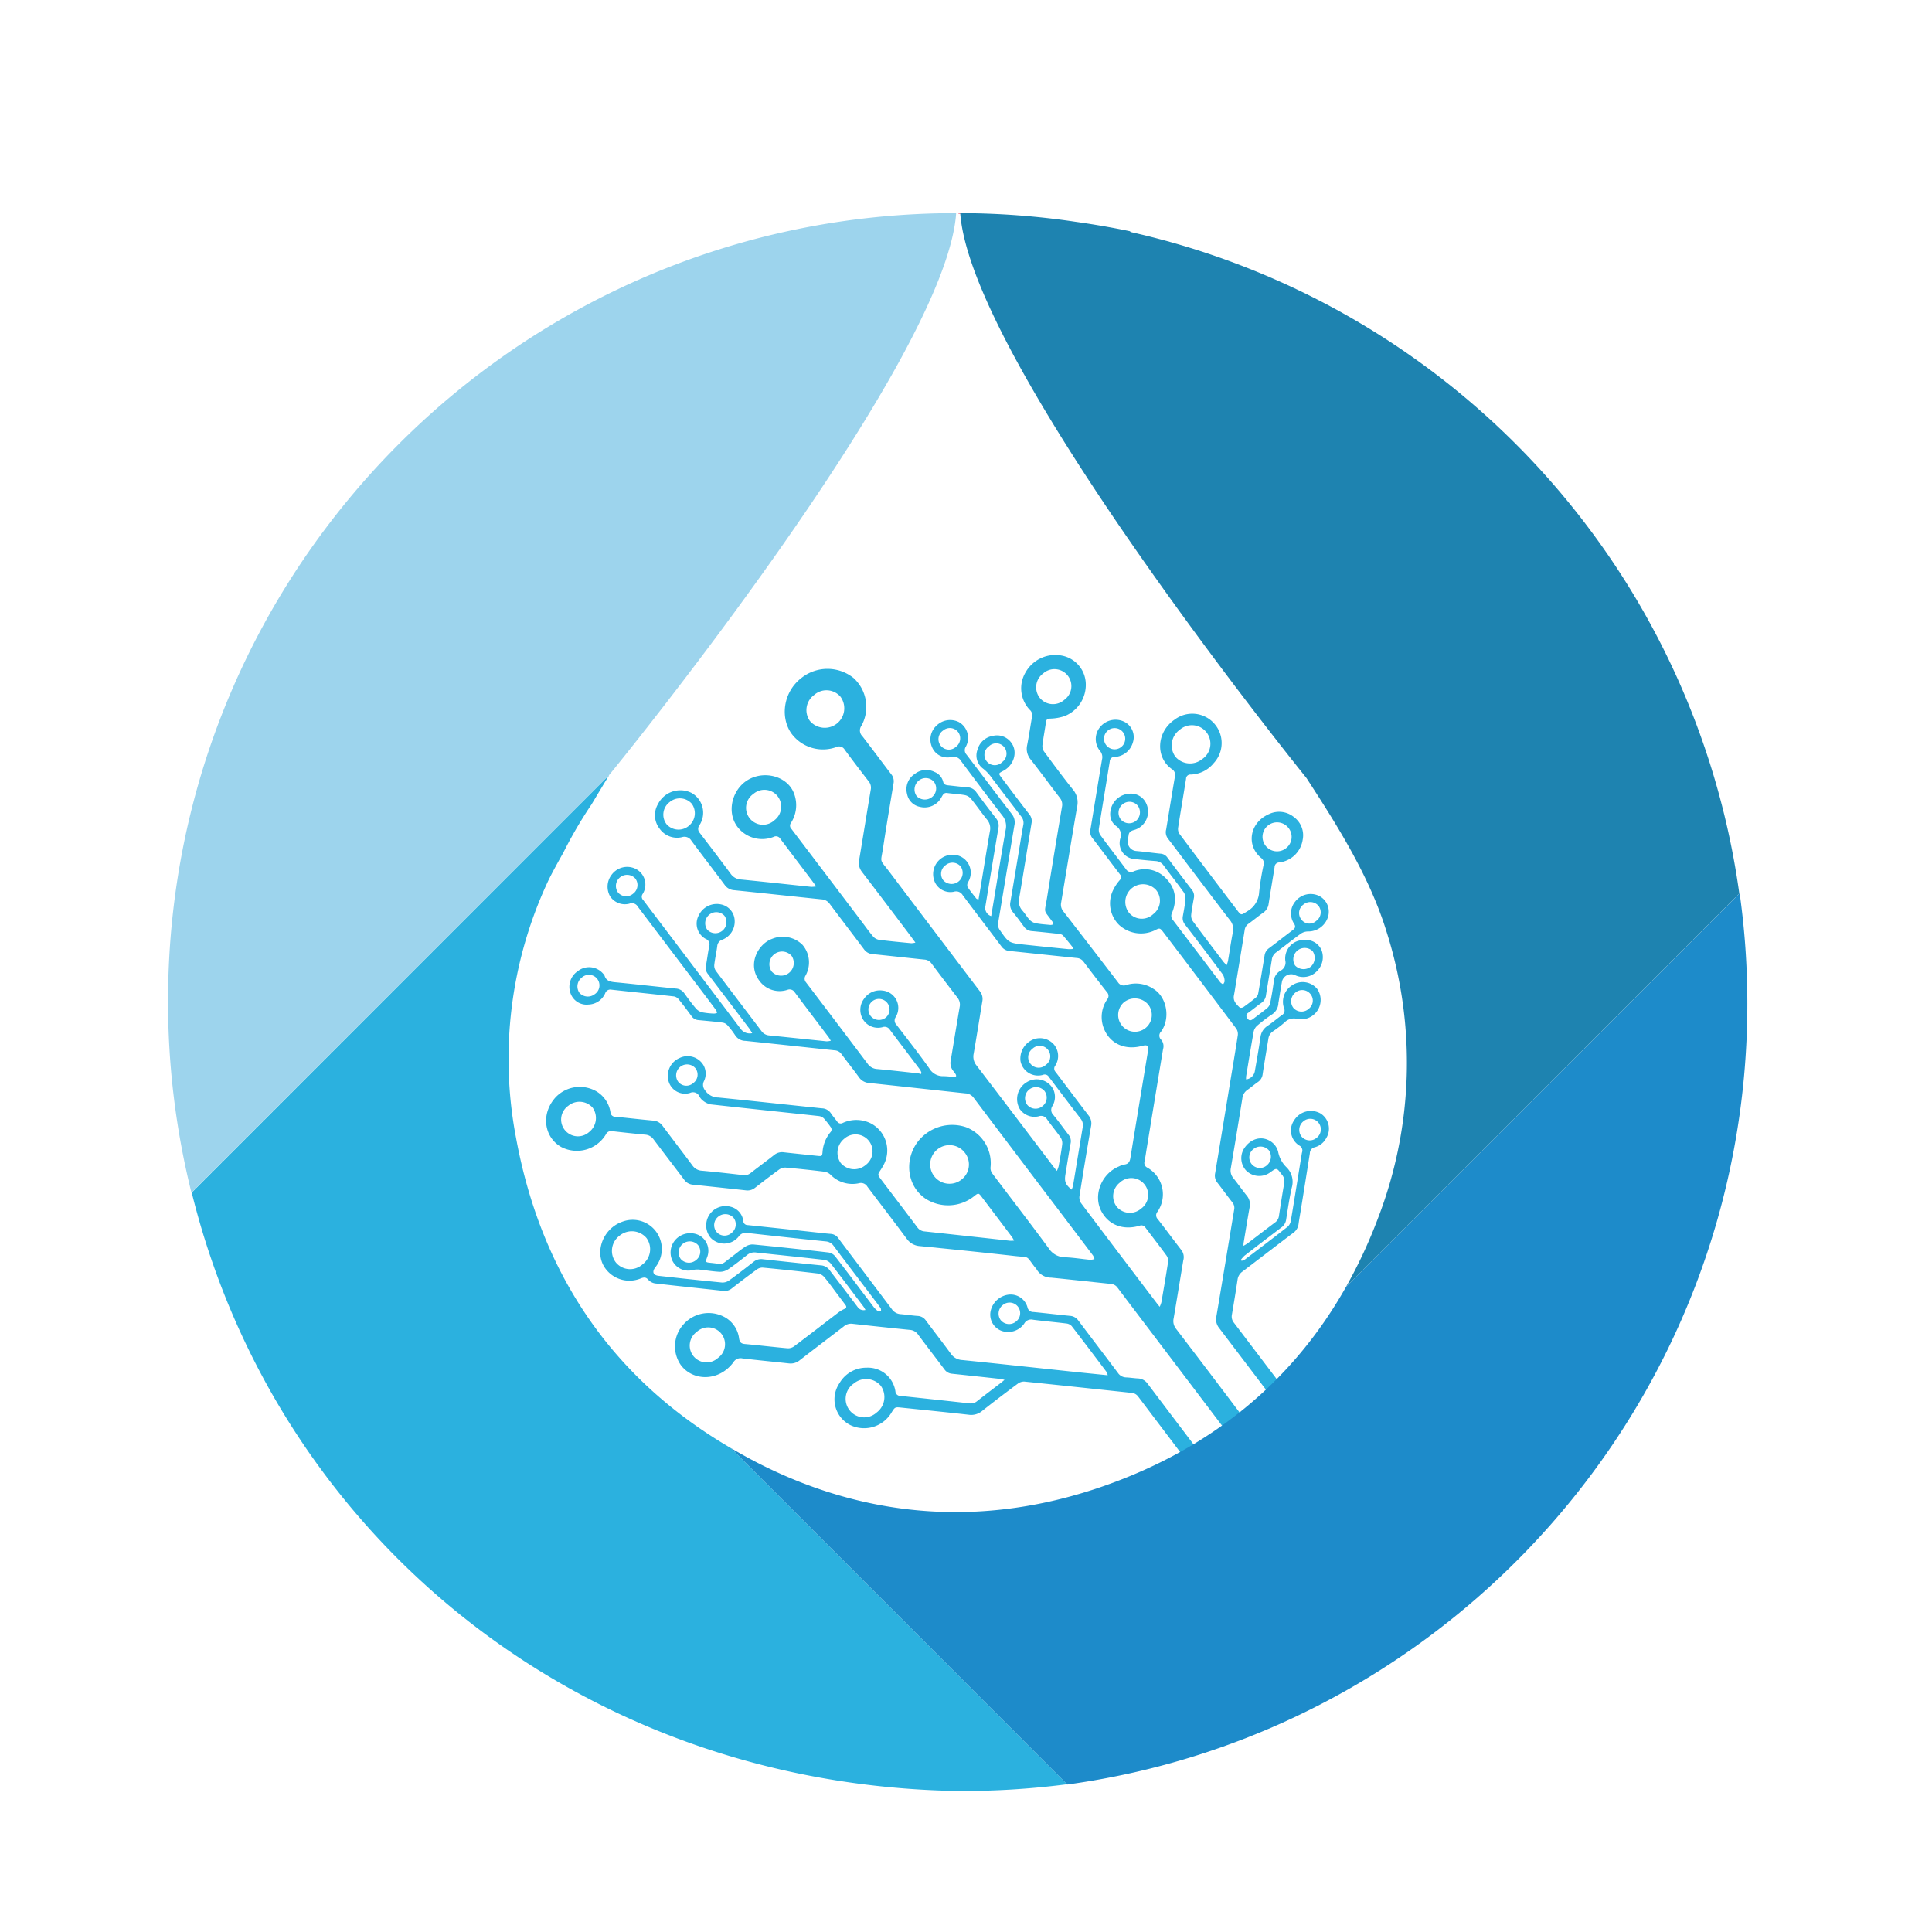<svg xmlns="http://www.w3.org/2000/svg" width="450" height="450" viewBox="25 0 475 450">
  <g>
    <path d="M250.062,219.25c-.68-.928-1.2-1.651-1.732-2.36-3.806-5.028-7.6-10.065-11.439-15.069a3.526,3.526,0,0,1-.65-2.937c.959-5.738,1.88-11.481,2.838-17.219a2.445,2.445,0,0,0-.494-2.051c-2-2.582-3.985-5.174-5.914-7.808a1.589,1.589,0,0,0-2.109-.61,9.634,9.634,0,0,1-11.015-3.4c-2.759-3.953-2-10.235,2.593-13.693a10.279,10.279,0,0,1,12.713.09,9.6,9.6,0,0,1,1.932,11.756,1.962,1.962,0,0,0,.232,2.55c2.412,3.108,4.746,6.278,7.136,9.4a2.7,2.7,0,0,1,.531,2.219c-.86,5.2-1.751,10.4-2.535,15.607-.625,4.158-1.02,2.773,1.475,6.072q11.131,14.726,22.292,29.429a3,3,0,0,1,.6,2.456c-.714,4.289-1.384,8.583-2.13,12.868a3.433,3.433,0,0,0,.7,2.905q9.507,12.438,18.946,24.927c.213.28.444.546.811,1a7.6,7.6,0,0,0,.424-1.123c.323-1.818.669-3.635.893-5.46a2.545,2.545,0,0,0-.4-1.636c-1.066-1.534-2.28-2.964-3.352-4.5a1.694,1.694,0,0,0-2.037-.713,4.37,4.37,0,0,1-4.684-1.846,4.833,4.833,0,0,1,1.772-6.554,4.608,4.608,0,0,1,6.367,1.526,4.357,4.357,0,0,1-.042,4.282,1.753,1.753,0,0,0,.2,2.281c1.3,1.564,2.472,3.236,3.724,4.843a2.49,2.49,0,0,1,.509,2.13c-.463,2.552-.859,5.113-1.278,7.67-.279,1.709.006,2.442,1.513,3.7a5.317,5.317,0,0,0,.356-.93c.8-4.8,1.58-9.61,2.386-14.414a2.562,2.562,0,0,0-.533-2.13q-3.93-5.109-7.8-10.264a1.164,1.164,0,0,0-1.459-.475,4.383,4.383,0,0,1-5.507-3.412,5.1,5.1,0,0,1,3.315-5.369,4.568,4.568,0,0,1,4.721,1.109,4.372,4.372,0,0,1,.533,5.365,1.208,1.208,0,0,0,.071,1.606c2.686,3.531,5.34,7.087,8.042,10.605a3.138,3.138,0,0,1,.676,2.662q-1.5,8.606-2.855,17.227a2.5,2.5,0,0,0,.386,1.731q9.332,12.414,18.742,24.766c.15.2.313.386.595.732a7.142,7.142,0,0,0,.417-1.12c.568-3.3,1.144-6.592,1.641-9.9a2.319,2.319,0,0,0-.378-1.573c-1.69-2.324-3.463-4.587-5.188-6.884a1.158,1.158,0,0,0-1.462-.446c-4.083,1.172-7.616-.213-9.392-3.613-2.052-3.929.036-9.207,4.344-10.976a4.713,4.713,0,0,1,1.235-.453c1.045-.1,1.419-.649,1.578-1.628,1.418-8.757,2.876-17.51,4.32-26.265.223-1.352-.126-1.645-1.5-1.275-4.1,1.1-7.792-.518-9.3-4.2a7.613,7.613,0,0,1,.772-7.243,1.312,1.312,0,0,0-.036-1.761q-2.923-3.719-5.763-7.5a2.216,2.216,0,0,0-1.7-.919c-5.507-.563-11.009-1.164-16.517-1.727a2.641,2.641,0,0,1-1.977-1.115c-3.17-4.215-6.377-8.4-9.537-12.625a1.849,1.849,0,0,0-2.167-.824,4.224,4.224,0,0,1-4.5-2.03,4.772,4.772,0,0,1,5.763-6.8,4.421,4.421,0,0,1,2.243,6.458,1.42,1.42,0,0,0-.145,1.17c.648,1.005,1.416,1.931,2.158,2.872.086.11.282.132.547.246.2-1.154.389-2.221.564-3.29.74-4.491,1.45-8.984,2.228-13.47a3.3,3.3,0,0,0-.707-2.9c-1.36-1.661-2.57-3.444-3.923-5.112a2.715,2.715,0,0,0-1.519-.9c-1.429-.258-2.9-.319-4.351-.519-.818-.113-1.046.458-1.367.982a4.687,4.687,0,0,1-5.338,2.419,3.969,3.969,0,0,1-3.149-3.152,4.45,4.45,0,0,1,1.914-4.945,4.511,4.511,0,0,1,4.84-.478,3.506,3.506,0,0,1,2.128,2.444c.138.636.644.781,1.217.84,1.568.162,3.13.368,4.7.482a2.744,2.744,0,0,1,2.2,1.192c1.594,2.188,3.235,4.342,4.9,6.476a2.8,2.8,0,0,1,.552,2.371c-1.077,6.36-2.122,12.725-3.175,19.088a2.107,2.107,0,0,0,1.4,2.546c.278-1.658.552-3.287.824-4.916.9-5.423,1.767-10.851,2.733-16.267a4.157,4.157,0,0,0-.857-3.6c-3.394-4.359-6.7-8.785-10.009-13.211a2.2,2.2,0,0,0-2.61-1.095,4.106,4.106,0,0,1-4.666-2.56,4.6,4.6,0,0,1,1.184-5.219,4.786,4.786,0,0,1,5.491-.816,4.473,4.473,0,0,1,1.7,5.986,1.6,1.6,0,0,0,.154,2c3.712,4.855,7.379,9.744,11.108,14.586a3.243,3.243,0,0,1,.663,2.744c-1.35,7.985-2.651,15.975-3.988,23.962a2.294,2.294,0,0,0,.389,1.824c2.19,3.159,2.176,3.177,6.106,3.6q5.351.571,10.708,1.1a8.192,8.192,0,0,0,1.06-.028l.182-.275c-.854-1.046-1.677-2.122-2.586-3.12a1.886,1.886,0,0,0-1.108-.344q-3.252-.365-6.512-.671a2.458,2.458,0,0,1-1.857-1.022c-.893-1.214-1.776-2.438-2.741-3.594a2.981,2.981,0,0,1-.639-2.6c.663-3.858,1.295-7.72,1.938-11.58.4-2.416.773-4.836,1.22-7.246a2.482,2.482,0,0,0-.5-2.128c-2.436-3.16-4.846-6.341-7.266-9.514a10.182,10.182,0,0,0-2.083-2.229,4.008,4.008,0,0,1-1.386-4.718,4.621,4.621,0,0,1,3.749-3.353,4.3,4.3,0,0,1,4.63,1.8c1.532,2.2.539,5.432-2.046,6.784-1.226.641-1.233.647-.447,1.688,2.27,3.007,4.526,6.025,6.834,9a2.618,2.618,0,0,1,.546,2.2c-1.012,6.112-1.973,12.23-3.019,18.338a3.387,3.387,0,0,0,.763,3.122c.655.721,1.135,1.6,1.8,2.3a2.907,2.907,0,0,0,1.476.825c1.2.229,2.443.307,3.672.422a2.254,2.254,0,0,0,.643-.137c-.051-.2-.094-.407-.157-.6a.847.847,0,0,0-.145-.2c-2.156-3.015-1.867-1.741-1.237-5.658q1.8-11.223,3.69-22.439a2.63,2.63,0,0,0-.515-2.206c-2.414-3.142-4.753-6.343-7.2-9.46a4.08,4.08,0,0,1-.837-3.552c.443-2.294.78-4.6,1.185-6.9a1.768,1.768,0,0,0-.555-1.744,7.684,7.684,0,0,1-1.066-9.147,8.4,8.4,0,0,1,9.014-4.168,7.243,7.243,0,0,1,5.831,6.935,8.255,8.255,0,0,1-5.2,7.925,12.154,12.154,0,0,1-3.575.618c-.661.051-.924.191-1.017.856-.263,1.88-.632,3.751-.863,5.632a2.36,2.36,0,0,0,.363,1.564c2.335,3.167,4.676,6.332,7.135,9.4a4.882,4.882,0,0,1,1.024,4.235c-1.356,7.836-2.609,15.684-3.926,23.525a2.588,2.588,0,0,0,.545,2.193q6.749,8.7,13.441,17.436a1.661,1.661,0,0,0,2.071.637,7.817,7.817,0,0,1,6.711,1.018c3.191,1.971,4.169,7.14,1.806,10.443a1.379,1.379,0,0,0,.038,2.034,2.481,2.481,0,0,1,.436,2.319q-2.034,12.284-4.042,24.569c-.168,1.024-.31,2.051-.512,3.07a1.259,1.259,0,0,0,.7,1.472,7.543,7.543,0,0,1,2.483,10.849,1.32,1.32,0,0,0,.083,1.809c1.987,2.555,3.906,5.163,5.886,7.724a2.888,2.888,0,0,1,.379,2.427c-.788,4.748-1.557,9.5-2.366,14.243a3.013,3.013,0,0,0,.564,2.532q7.423,9.709,14.783,19.468,11.834,15.611,23.666,31.224c4.432,5.85,8.848,11.711,13.3,17.545.449.589.407.912-.213,1.367-.905.665-1.775,1.385-2.616,2.132-.593.526-.96.448-1.393-.128-2.43-3.235-4.892-6.447-7.336-9.672q-6.876-9.074-13.745-18.154-16.332-21.55-32.667-43.1c-2.714-3.581-5.438-7.153-8.131-10.749a2.236,2.236,0,0,0-1.7-.943c-4.878-.5-9.749-1.05-14.63-1.53a4.082,4.082,0,0,1-3.524-1.961,6.4,6.4,0,0,0-.565-.726c-2.195-2.866-1.09-2.21-4.852-2.634-7.752-.874-15.52-1.663-23.289-2.434a4.256,4.256,0,0,1-3.258-1.789c-3.192-4.3-6.463-8.547-9.69-12.825a1.833,1.833,0,0,0-2.073-.845,7.518,7.518,0,0,1-6.98-2.088,2.826,2.826,0,0,0-1.54-.753q-4.78-.59-9.591-1.011a2.648,2.648,0,0,0-1.586.538c-1.988,1.444-3.932,2.95-5.877,4.452a2.909,2.909,0,0,1-2.211.613q-6.54-.719-13.088-1.4a2.878,2.878,0,0,1-2.109-1.233c-2.5-3.318-5.044-6.61-7.54-9.936a2.713,2.713,0,0,0-2.063-1.127q-4.069-.387-8.124-.862a1.376,1.376,0,0,0-1.5.785,8.322,8.322,0,0,1-10.955,3.13c-4.153-2.312-5.171-8.009-1.481-12.167a8.18,8.18,0,0,1,9.967-1.607,7.266,7.266,0,0,1,3.583,5.211,1.15,1.15,0,0,0,1.206,1.107c3.114.3,6.218.668,9.335.951a3.061,3.061,0,0,1,2.312,1.345c2.425,3.239,4.893,6.445,7.307,9.692a3,3,0,0,0,2.33,1.283c3.375.306,6.738.685,10.1,1.075a2.347,2.347,0,0,0,1.863-.5c1.914-1.494,3.873-2.93,5.78-4.432a3.034,3.034,0,0,1,2.359-.676c2.766.31,5.537.591,8.306.881,1.086.114,1.162.072,1.246-.984a8.587,8.587,0,0,1,1.912-4.795.976.976,0,0,0,.067-1.327,21.986,21.986,0,0,0-1.654-2.1,2.168,2.168,0,0,0-1.248-.586c-8.9-.968-17.8-1.887-26.7-2.88a4.579,4.579,0,0,1-1.865-.978,3.076,3.076,0,0,1-.786-.971,1.726,1.726,0,0,0-2.323-.848,4.206,4.206,0,0,1-5.249-2.84,4.773,4.773,0,0,1,2.736-5.768,4.523,4.523,0,0,1,5.863,1.842,4.206,4.206,0,0,1,.081,3.881,2.011,2.011,0,0,0,.249,2.189,3.915,3.915,0,0,0,3.286,1.815c8.485.844,16.955,1.778,25.434,2.657a2.769,2.769,0,0,1,2.264,1.238c.451.7,1.027,1.321,1.514,2a1.036,1.036,0,0,0,1.421.346,7.966,7.966,0,0,1,6.857.118,7.513,7.513,0,0,1,3,10.5c-.157.281-.326.557-.5.828-.841,1.281-.854,1.289,0,2.423,2.982,3.939,5.98,7.863,8.948,11.812a2.376,2.376,0,0,0,1.759,1q10.522,1.139,21.041,2.3a7.534,7.534,0,0,0,.983-.041,9.9,9.9,0,0,0-.526-.9q-3.753-4.982-7.521-9.952c-.653-.86-.8-.86-1.717-.112a10.253,10.253,0,0,1-11.968.686c-4.539-3.07-5.263-9.212-2.209-13.67a10.691,10.691,0,0,1,12.094-3.947,9.487,9.487,0,0,1,6.049,9.954,2.235,2.235,0,0,0,.453,1.453c4.613,6.133,9.313,12.2,13.858,18.384a4.807,4.807,0,0,0,4.04,2.209c2.069.079,4.111.426,6.17.621a3.977,3.977,0,0,0,1.042-.192,3.861,3.861,0,0,0-.373-.887q-6.786-8.985-13.6-17.953-7.884-10.41-15.749-20.836a2.616,2.616,0,0,0-1.994-1.056c-7.872-.843-15.739-1.717-23.612-2.549a3.288,3.288,0,0,1-2.555-1.389c-1.4-1.949-2.913-3.814-4.337-5.746a2.134,2.134,0,0,0-1.629-.894c-7.33-.774-14.655-1.578-21.988-2.332a2.994,2.994,0,0,1-2.477-1.338,20.279,20.279,0,0,0-1.934-2.521,2.07,2.07,0,0,0-1.192-.634c-1.958-.249-3.932-.425-5.9-.608a2.22,2.22,0,0,1-1.7-.943c-1.035-1.421-2.091-2.829-3.2-4.194a1.939,1.939,0,0,0-1.162-.687c-5.1-.578-10.218-1.091-15.323-1.657a1.338,1.338,0,0,0-1.57.887,4.655,4.655,0,0,1-4.109,2.77,4.175,4.175,0,0,1-4.091-2.073,4.631,4.631,0,0,1,1.455-6.134,4.508,4.508,0,0,1,6.207.583,1.929,1.929,0,0,1,.392.538c.386,1.253,1.36,1.485,2.569,1.6,4.973.474,9.928,1.053,14.9,1.549a2.717,2.717,0,0,1,2.126,1.16c.923,1.3,1.867,2.58,2.9,3.79a2.973,2.973,0,0,0,1.529.9,19.247,19.247,0,0,0,2.907.306,2.55,2.55,0,0,0,.71-.163,2.372,2.372,0,0,0-.228-.679q-2.1-2.823-4.228-5.62-7.512-9.9-15.018-19.815a1.67,1.67,0,0,0-2.091-.737,4.351,4.351,0,0,1-4.75-1.856,4.819,4.819,0,0,1,.458-5.333,4.739,4.739,0,0,1,5.5-1.533,4.32,4.32,0,0,1,2.043,6.374,1.135,1.135,0,0,0,.172,1.461q2.522,3.342,5.051,6.677,9.48,12.512,18.944,25.035a2.77,2.77,0,0,0,2.8,1c-.318-.5-.523-.875-.777-1.211q-5.049-6.68-10.121-13.339a2.346,2.346,0,0,1-.485-1.969c.285-1.618.492-3.246.807-4.86a1.405,1.405,0,0,0-.828-1.772,4.272,4.272,0,0,1-1.752-5.791,4.913,4.913,0,0,1,5.553-2.691,4.179,4.179,0,0,1,3.287,3.9,4.78,4.78,0,0,1-2.972,4.739,1.8,1.8,0,0,0-1.313,1.634c-.2,1.51-.545,3.009-.724,4.519a2.238,2.238,0,0,0,.36,1.486c3.718,4.956,7.485,9.874,11.22,14.816a2.546,2.546,0,0,0,1.9,1.094c4.715.472,9.424.978,14.138,1.457a5.09,5.09,0,0,0,1.033-.146c-.251-.407-.386-.674-.563-.908-2.777-3.673-5.572-7.332-8.325-11.023a1.473,1.473,0,0,0-1.77-.59,6.121,6.121,0,0,1-6.931-2.262c-3.017-4.037-.282-8.994,3.078-10.236A6.9,6.9,0,0,1,222.3,219.8a6.627,6.627,0,0,1,.743,7.573,1.381,1.381,0,0,0,.121,1.647q7.606,9.992,15.162,20.021a3.033,3.033,0,0,0,2.327,1.29c3.373.312,6.735.695,10.1,1.059a4.34,4.34,0,0,1,.656.172l.163-.24a3.965,3.965,0,0,0-.369-.827c-2.466-3.278-4.954-6.54-7.417-9.82a1.522,1.522,0,0,0-1.838-.632,4.314,4.314,0,0,1-4.6-1.657,4.509,4.509,0,0,1,.07-5.305,4.708,4.708,0,0,1,4.5-2.055,4.29,4.29,0,0,1,3.284,6.549,1.476,1.476,0,0,0,.186,1.854c2.712,3.547,5.476,7.057,8.06,10.7a3.888,3.888,0,0,0,3.587,1.953,23.446,23.446,0,0,1,2.485.222.689.689,0,0,0,.528-.194c.073-.109-.016-.367-.1-.515a6,6,0,0,0-.591-.811,3.051,3.051,0,0,1-.6-2.633c.728-4.349,1.433-8.7,2.181-13.049a2.724,2.724,0,0,0-.524-2.3q-3.224-4.173-6.377-8.4a2.34,2.34,0,0,0-1.77-.98c-4.221-.434-8.436-.911-12.659-1.339a2.817,2.817,0,0,1-2.147-1.14c-2.81-3.753-5.667-7.47-8.474-11.225a2.6,2.6,0,0,0-1.976-1.1c-7.169-.739-14.331-1.52-21.5-2.252a3.061,3.061,0,0,1-2.331-1.292c-2.716-3.648-5.508-7.24-8.209-10.9a1.978,1.978,0,0,0-2.293-.853,5.241,5.241,0,0,1-5.5-2.069,5.367,5.367,0,0,1-.417-6.041,6.159,6.159,0,0,1,8.289-2.747,5.594,5.594,0,0,1,1.921,7.916,1.46,1.46,0,0,0,.085,1.915c2.546,3.323,5.083,6.652,7.577,10.014a3.283,3.283,0,0,0,2.518,1.426c5.773.566,11.535,1.207,17.3,1.808a7.584,7.584,0,0,0,1.227-.106c-.473-.641-.8-1.089-1.13-1.529q-3.839-5.073-7.676-10.149a1.248,1.248,0,0,0-1.684-.5,7.655,7.655,0,0,1-8.553-2.066c-2.814-3.232-2.015-8.12.842-10.87,3.96-3.814,11.071-2.531,12.793,2.4a8.048,8.048,0,0,1-.806,7.1,1.1,1.1,0,0,0,.088,1.442q8.635,11.364,17.248,22.747c.944,1.246,1.844,2.528,2.852,3.719a2.485,2.485,0,0,0,1.449.829c2.641.339,5.3.582,7.958.84A4.983,4.983,0,0,0,250.062,219.25Zm-18.444-60.48a4.542,4.542,0,0,0-6.475-.383,4.591,4.591,0,0,0-1.021,6.367,4.8,4.8,0,0,0,7.5-5.984ZM262.21,270.9a4.748,4.748,0,1,0-.75,6.556A4.677,4.677,0,0,0,262.21,270.9Zm24.431-111.317a4.163,4.163,0,1,0-5.173-6.506,4.23,4.23,0,0,0-.81,6.029A4.185,4.185,0,0,0,286.641,159.586ZM237.789,273.962a4.173,4.173,0,1,0-5.225-6.493,4.4,4.4,0,0,0-.871,5.952A4.339,4.339,0,0,0,237.789,273.962ZM216.1,183.156a4.139,4.139,0,0,0-5.857-.471,4.154,4.154,0,1,0,5.2,6.444A4.182,4.182,0,0,0,216.1,183.156Zm83.461,101.031a4.215,4.215,0,0,0,6,.454,4.142,4.142,0,1,0-5.272-6.364A4.233,4.233,0,0,0,299.562,284.187Zm1.722-50.23a4.133,4.133,0,1,0,6.008.519A4.293,4.293,0,0,0,301.284,233.957ZM164.709,259.373a4.127,4.127,0,1,0,5.126,6.452,4.393,4.393,0,0,0,.855-6.018A4.337,4.337,0,0,0,164.709,259.373Zm24.173-69.225a3.922,3.922,0,0,0,5.5.369,3.985,3.985,0,0,0,.686-5.422,3.912,3.912,0,0,0-5.432-.394A3.866,3.866,0,0,0,188.882,190.148Zm25.869,36.236a3.122,3.122,0,0,0,4.879-3.864,3.115,3.115,0,0,0-4.879,3.864Zm39.864-46.671a2.678,2.678,0,0,0-3.793-.24,2.8,2.8,0,0,0-.42,3.8,2.846,2.846,0,0,0,3.776.164A2.71,2.71,0,0,0,254.615,179.713Zm24.2,65.653a2.579,2.579,0,1,0,3.3,3.956,2.585,2.585,0,1,0-3.3-3.956Zm-110.83-17.474a2.737,2.737,0,0,0-.514,3.719,2.774,2.774,0,0,0,3.749.312,2.595,2.595,0,1,0-3.235-4.031ZM261.2,200.545a2.636,2.636,0,0,0-3.756-.3,2.588,2.588,0,0,0-.544,3.659,2.732,2.732,0,0,0,4.3-3.356Zm-18.415,37.129a2.6,2.6,0,1,0-3.705-.355A2.661,2.661,0,0,0,242.786,237.674Zm-62.135-30.446a2.645,2.645,0,0,0,.544-3.735,2.736,2.736,0,0,0-4.238,3.45A2.628,2.628,0,0,0,180.651,207.228ZM268.129,171a2.541,2.541,0,1,0,3.279,3.848A2.536,2.536,0,1,0,268.129,171ZM203.1,212.636a2.726,2.726,0,0,0-4.21,3.447,2.727,2.727,0,0,0,4.21-3.447Zm57.428-45.2a2.588,2.588,0,0,0-3.691-.306,2.558,2.558,0,1,0,3.13,4.036A2.613,2.613,0,0,0,260.528,167.433Zm20.785,92.014a2.666,2.666,0,0,0,.455-3.757,2.722,2.722,0,0,0-4.167,3.5A2.671,2.671,0,0,0,281.313,259.447Zm-85.883-5.662a2.558,2.558,0,0,0,.548-3.645,2.692,2.692,0,0,0-4.265,3.275A2.535,2.535,0,0,0,195.43,253.785Z" fill="#2bb1df"/>
    <path d="M330.713,293.8a11.109,11.109,0,0,0,.985-.585c2.264-1.718,4.513-3.457,6.786-5.165a2.287,2.287,0,0,0,.956-1.589c.417-2.76.845-5.52,1.331-8.273a2.521,2.521,0,0,0-.747-2.051c-1.137-1.558-1.139-1.556-2.753-.383a4.557,4.557,0,0,1-5.916-.486,4.463,4.463,0,0,1-.5-5.368c1.494-2.347,4.123-3.238,6.386-1.888a4.312,4.312,0,0,1,2,2.643,7.164,7.164,0,0,0,2.114,3.887,5.023,5.023,0,0,1,1.236,4.967c-.589,2.59-.963,5.217-1.379,7.834a2.871,2.871,0,0,1-1.193,1.954q-4.533,3.432-9.029,6.912a7.107,7.107,0,0,0-.913,1.035l.2.245a3.525,3.525,0,0,0,.812-.342c3.538-2.685,7.082-5.362,10.572-8.109a2.719,2.719,0,0,0,.735-1.593c.892-5.313,1.737-10.632,2.6-15.948.037-.227.068-.456.126-.679a1.374,1.374,0,0,0-.7-1.692,4.357,4.357,0,0,1-1.227-6.214,4.83,4.83,0,0,1,6.438-1.676,4.4,4.4,0,0,1,1.459,6.033,4.54,4.54,0,0,1-2.882,2.305,1.51,1.51,0,0,0-1.169,1.458q-1.087,6.907-2.2,13.814c-.191,1.194-.416,2.386-.579,3.583a3.084,3.084,0,0,1-1.3,2.175c-4.183,3.157-8.33,6.362-12.506,9.53a2.847,2.847,0,0,0-1.186,1.955q-.654,4.311-1.393,8.614a2.359,2.359,0,0,0,.47,1.972q11.981,15.762,23.927,31.551,11.7,15.446,23.4,30.9c.148.2.271.413.474.723l-2.9,2.08c-.242-.3-.49-.582-.718-.882q-12.538-16.548-25.073-33.1Q336.1,328.966,324.727,314a3.394,3.394,0,0,1-.669-2.837c1.485-8.744,2.917-17.494,4.37-26.241a2.145,2.145,0,0,0-.443-1.812c-1.263-1.6-2.448-3.257-3.7-4.861a2.742,2.742,0,0,1-.53-2.3q1.8-10.821,3.569-21.647c.674-4.09,1.379-8.177,2-12.271a2.386,2.386,0,0,0-.38-1.642q-8.9-11.845-17.878-23.636c-.938-1.239-.986-1.1-2.233-.484a7.941,7.941,0,0,1-8.717-1.386,7.421,7.421,0,0,1-1.391-8.648,10.687,10.687,0,0,1,1.56-2.328c.5-.547.481-.9.1-1.391-1.309-1.7-2.6-3.422-3.9-5.134-.96-1.268-1.9-2.555-2.892-3.795a2.512,2.512,0,0,1-.5-2.138c.956-5.738,1.875-11.48,2.848-17.216a2.35,2.35,0,0,0-.536-2.164,4.609,4.609,0,0,1,.161-5.934,4.9,4.9,0,0,1,5.645-1.274,4.212,4.212,0,0,1,2.325,5.148,4.925,4.925,0,0,1-4.419,3.592,1.131,1.131,0,0,0-1.273,1.105c-.887,5.514-1.818,11.023-2.68,16.54a2.3,2.3,0,0,0,.368,1.569c2.078,2.835,4.236,5.611,6.335,8.432a1.434,1.434,0,0,0,1.861.49,7.177,7.177,0,0,1,7.781,1.566c2.454,2.409,3.009,5.33,1.63,8.675a1.518,1.518,0,0,0,.182,1.663q5.863,7.688,11.707,15.39a2.807,2.807,0,0,0,.711.489c.121-.278.363-.574.337-.828a3.291,3.291,0,0,0-.412-1.575q-4.6-6.177-9.3-12.279a2.486,2.486,0,0,1-.547-2.113c.247-1.362.51-2.728.631-4.1a2.741,2.741,0,0,0-.4-1.723c-1.612-2.243-3.323-4.413-4.975-6.627a2.538,2.538,0,0,0-1.993-1.076c-1.864-.135-3.718-.34-5.571-.546a3.92,3.92,0,0,1-3.216-4.28,4.771,4.771,0,0,1,.1-.595,2.6,2.6,0,0,0-1.01-3.2c-1.508-1.159-1.753-2.924-1.067-4.8a4.986,4.986,0,0,1,4.159-3.118,4.114,4.114,0,0,1,4.321,2.354,4.691,4.691,0,0,1-3.114,6.588c-.74.221-1.183.582-1.219,1.379a6.805,6.805,0,0,0-.147,1.943,2.25,2.25,0,0,0,2.075,1.807c1.972.172,3.928.454,5.9.65a2.223,2.223,0,0,1,1.7.928q3,4.026,6.075,8a2.376,2.376,0,0,1,.455,1.988c-.239,1.361-.51,2.723-.651,4.089a2.391,2.391,0,0,0,.365,1.551c2.485,3.368,5.026,6.695,7.558,10.028a10.808,10.808,0,0,0,.789.821,8.34,8.34,0,0,0,.329-1.013c.4-2.357.739-4.724,1.2-7.072a3.424,3.424,0,0,0-.729-2.98c-3.524-4.576-7-9.19-10.492-13.792-1.6-2.112-3.183-4.241-4.807-6.336a2.593,2.593,0,0,1-.369-2.179c.715-4.322,1.408-8.646,2.148-12.965a1.661,1.661,0,0,0-.758-1.861c-4.127-2.919-3.746-9.181.717-12.183a7.217,7.217,0,0,1,9.6,10.7,7.564,7.564,0,0,1-5.656,2.825A1.049,1.049,0,0,0,316.6,179c-.645,4.01-1.337,8.016-1.954,12.029a2.159,2.159,0,0,0,.339,1.49q7.055,9.413,14.183,18.769c1.018,1.341.971,1.223,2.5.249a5.719,5.719,0,0,0,2.907-4.739,64.912,64.912,0,0,1,1.092-6.645,1.574,1.574,0,0,0-.585-1.7c-3.825-3.156-2.822-8.793,1.978-10.826a5.747,5.747,0,0,1,6.028.732,5.559,5.559,0,0,1,2.19,5.606,6.61,6.61,0,0,1-5.783,5.576,1.151,1.151,0,0,0-1.126,1.16c-.484,3.014-1,6.025-1.469,9.041a3.054,3.054,0,0,1-1.34,2.156c-1.229.875-2.394,1.842-3.616,2.727a2.165,2.165,0,0,0-.924,1.511q-1.062,6.564-2.151,13.125c-.164.995-.309,1.992-.5,2.983-.263,1.369.607,2.164,1.419,2.958.144.141.69.067.92-.1,1.063-.751,2.1-1.541,3.1-2.379a1.851,1.851,0,0,0,.542-1.028c.545-3.095,1.059-6.195,1.561-9.295a2.65,2.65,0,0,1,1.12-1.8c1.923-1.434,3.8-2.93,5.719-4.367.683-.512.887-.909.38-1.681a4.6,4.6,0,0,1,.35-5.442,4.8,4.8,0,0,1,5.679-1.413,4.355,4.355,0,0,1,2.371,5.14,5.069,5.069,0,0,1-4.927,3.67,3.154,3.154,0,0,0-1.754.529c-2.063,1.49-4.054,3.081-6.092,4.608a2.517,2.517,0,0,0-1.055,1.735c-.463,2.929-.985,5.853-1.445,8.782a2.62,2.62,0,0,1-1.112,1.887c-1.086.769-2.113,1.623-3.188,2.409a.912.912,0,0,0-.241,1.465c.406.564.85.511,1.392.087,1.164-.914,2.378-1.768,3.509-2.721a2.312,2.312,0,0,0,.686-1.24c.339-1.726.647-3.459.861-5.2a3.283,3.283,0,0,1,1.593-2.663A2.22,2.22,0,0,0,341,223.63a4.55,4.55,0,0,1,3.062-4.785c2.549-.766,4.831.087,5.819,2.174a4.832,4.832,0,0,1-1.111,5.26,4.628,4.628,0,0,1-5.447.926,2.305,2.305,0,0,0-3.177,1.872c-.291,1.529-.514,3.067-.767,4.6a3.513,3.513,0,0,0-.073.426,3.464,3.464,0,0,1-1.707,2.884,38.715,38.715,0,0,0-3.457,2.639,2.736,2.736,0,0,0-.9,1.422c-.668,3.685-1.26,7.38-1.867,11.073a4.937,4.937,0,0,0-.014.751,2.45,2.45,0,0,0,2.137-1.927c.492-2.782.981-5.565,1.391-8.354a3.788,3.788,0,0,1,1.675-2.822c1.222-.831,2.356-1.794,3.551-2.667a1.314,1.314,0,0,0,.565-1.765,4.784,4.784,0,0,1,2.021-5.609,4.64,4.64,0,0,1,6.139.9,4.742,4.742,0,0,1,.165,5.172,4.835,4.835,0,0,1-4.985,2.234,3.152,3.152,0,0,0-3.22.867,30.1,30.1,0,0,1-2.823,2.156,2.563,2.563,0,0,0-1.129,1.8c-.468,2.9-.97,5.8-1.408,8.7a2.678,2.678,0,0,1-1.162,1.957c-.874.608-1.684,1.31-2.557,1.92a2.91,2.91,0,0,0-1.273,2.085q-1.368,8.565-2.828,17.122a2.912,2.912,0,0,0,.61,2.514c1.139,1.41,2.173,2.906,3.311,4.317a3.311,3.311,0,0,1,.69,2.846c-.519,2.922-.993,5.85-1.481,8.775C330.723,293.255,330.732,293.419,330.713,293.8ZM313.978,173.54a4.715,4.715,0,0,0,6.553.618,4.55,4.55,0,1,0-5.464-7.252A4.726,4.726,0,0,0,313.978,173.54Zm-5.434,38.7a4.127,4.127,0,0,0,.709-5.9,4.352,4.352,0,0,0-6.694,5.552A4.083,4.083,0,0,0,308.544,212.235Zm33.315-21.083a3.565,3.565,0,1,0-.636,4.853A3.512,3.512,0,0,0,341.859,191.152Zm5.4,34.015a2.915,2.915,0,0,0,.461-3.82,2.8,2.8,0,0,0-4.3,3.532A2.876,2.876,0,0,0,347.261,225.167Zm-10.316,45.114a2.761,2.761,0,0,0-3.793-.264,2.593,2.593,0,1,0,3.335,3.967A2.749,2.749,0,0,0,336.945,270.281ZM300.576,189a2.7,2.7,0,0,0,3.707.325,2.735,2.735,0,0,0,.463-3.709,2.639,2.639,0,0,0-3.756-.365A2.689,2.689,0,0,0,300.576,189Zm46.209,46.5a2.532,2.532,0,0,0,.356-3.662,2.582,2.582,0,0,0-3.683-.282,2.7,2.7,0,0,0-.451,3.764A2.656,2.656,0,0,0,346.785,235.5Zm-1.812-21.891a2.463,2.463,0,0,0,3.656.286,2.573,2.573,0,0,0,.548-3.661,2.625,2.625,0,0,0-3.7-.354A2.574,2.574,0,0,0,344.973,213.606Zm-44.325-42.443a2.606,2.606,0,1,0-3.666-.447A2.6,2.6,0,0,0,300.648,171.163Zm44.357,95.785a2.62,2.62,0,0,0,3.7.291,2.6,2.6,0,1,0-3.314-4A2.684,2.684,0,0,0,345.005,266.948Z" fill="#2bb1df"/>
    <path d="M237.788,309.559c-.2-.326-.321-.589-.493-.817-2.674-3.541-5.332-7.094-8.058-10.594a2.606,2.606,0,0,0-1.61-.9c-5.578-.643-11.172-1.206-16.758-1.81a2.835,2.835,0,0,0-2.2.629c-1.511,1.193-3.019,2.4-4.607,3.478a3.707,3.707,0,0,1-2.086.64c-1.72-.08-3.416-.383-5.128-.554a5.082,5.082,0,0,0-1.456.1,4.348,4.348,0,0,1-5.116-2.36,4.723,4.723,0,0,1,1.043-5.331,4.926,4.926,0,0,1,5.5-.87,4.318,4.318,0,0,1,2.034,5.435c-.444,1.218-.43,1.243.885,1.378,3.492.358,2.321.637,5.2-1.51,1.093-.813,2.131-1.71,3.273-2.443a3.343,3.343,0,0,1,1.929-.572q9.3.906,18.581,1.978a2.59,2.59,0,0,1,1.594.921c3.189,4.129,6.313,8.308,9.471,12.462a4.867,4.867,0,0,0,1.062,1.024c.172.12.516.012.782.008-.041-.255,0-.564-.135-.754-.591-.846-1.227-1.66-1.85-2.483-3.236-4.27-6.484-8.531-9.7-12.817a2.585,2.585,0,0,0-1.971-1.091q-9.636-.987-19.255-2.073a2.06,2.06,0,0,0-2.042.8,4.562,4.562,0,0,1-6.942.4,4.753,4.753,0,0,1,4.89-7.642,4.113,4.113,0,0,1,3.118,3.485,1.053,1.053,0,0,0,1.088,1.023q8.438.879,16.869,1.8c1.171.125,2.338.272,3.514.359a2.454,2.454,0,0,1,1.9,1.077c4.377,5.822,8.787,11.618,13.158,17.444a2.841,2.841,0,0,0,2.191,1.22c1.372.111,2.729.339,4.1.432a2.6,2.6,0,0,1,2.061,1.111c2.033,2.731,4.132,5.413,6.135,8.165a3.6,3.6,0,0,0,2.8,1.571c9.113.922,18.213,1.916,27.318,2.88,2.765.293,5.534.565,8.464.863a3.254,3.254,0,0,0-.3-.833c-2.839-3.767-5.678-7.532-8.565-11.261a2.067,2.067,0,0,0-1.293-.631c-2.732-.339-5.483-.575-8.213-.927a1.93,1.93,0,0,0-2.134.912,4.833,4.833,0,0,1-5.639,1.809,4.253,4.253,0,0,1-2.625-4.932,5.174,5.174,0,0,1,4.511-3.969,4.307,4.307,0,0,1,4.52,3.073,1.42,1.42,0,0,0,1.459,1.207c3,.287,5.989.652,8.988.946a2.7,2.7,0,0,1,2.053,1.132c3.235,4.306,6.515,8.578,9.746,12.887a2.509,2.509,0,0,0,2.051,1.117c.949.037,1.885.2,2.834.246a3.075,3.075,0,0,1,2.433,1.316q6.279,8.317,12.585,16.618,8.31,10.981,16.613,21.968,9.293,12.286,18.583,24.573c.165.218.312.45.536.775l-2.952,2.1c-.173-.187-.354-.351-.5-.542q-14.508-19.152-29.011-38.309-9.1-12.014-18.186-24.033a2.193,2.193,0,0,0-1.627-.915c-8.792-.93-17.58-1.88-26.378-2.776a2.551,2.551,0,0,0-1.587.509c-2.945,2.193-5.873,4.409-8.75,6.69a4.184,4.184,0,0,1-3.313.955c-5.5-.621-11.018-1.171-16.529-1.744-1.616-.168-1.617-.164-2.5,1.271a7.834,7.834,0,0,1-10.072,3.026,7.073,7.073,0,0,1-2.673-10.333,7.6,7.6,0,0,1,6.672-3.787,6.81,6.81,0,0,1,6.464,3.862,6.894,6.894,0,0,1,.6,1.921,1.2,1.2,0,0,0,1.2,1.155q8.52.888,17.03,1.835a2.374,2.374,0,0,0,1.858-.549c1.906-1.5,3.847-2.964,5.773-4.443.269-.207.528-.429.974-.793-.522-.114-.807-.2-1.1-.235q-5.906-.645-11.815-1.27a2.488,2.488,0,0,1-1.843-1.037c-2.164-2.877-4.367-5.724-6.516-8.612a2.688,2.688,0,0,0-2.052-1.131q-7.07-.717-14.128-1.5a2.742,2.742,0,0,0-2.093.668c-3.59,2.764-7.2,5.5-10.781,8.277a3.5,3.5,0,0,1-2.677.8c-3.821-.419-7.652-.78-11.467-1.23a2.032,2.032,0,0,0-2.208.979c-3.611,4.812-10.059,4.636-12.971.563a8.045,8.045,0,0,1,.8-10,8.232,8.232,0,0,1,9.673-1.875,6.961,6.961,0,0,1,3.91,5.432c.124.827.439,1.276,1.381,1.36,3.517.314,7.017.74,10.534,1.053a2.549,2.549,0,0,0,1.6-.471c3.622-2.722,7.2-5.5,10.8-8.248a7.39,7.39,0,0,1,1.508-.918c.632-.274.65-.587.308-1.042-.705-.937-1.405-1.877-2.111-2.813-1.009-1.336-1.979-2.705-3.056-3.985a2.592,2.592,0,0,0-1.514-.9q-6.828-.815-13.685-1.462a2.361,2.361,0,0,0-1.435.488c-2.056,1.5-4.083,3.044-6.092,4.607a2.738,2.738,0,0,1-2.106.632c-5.586-.616-11.18-1.185-16.76-1.838a2.841,2.841,0,0,1-1.7-.908c-.556-.655-1.056-.62-1.8-.337a7.3,7.3,0,0,1-9.005-2.815c-2.435-3.872-.2-9.449,4.339-11.077A7.168,7.168,0,0,1,186.1,299.1c-.842,1.112-.513,1.926.857,2.078,5.188.575,10.377,1.143,15.576,1.646a2.853,2.853,0,0,0,1.752-.534c2.039-1.473,4.03-3.016,6.008-4.573a2.9,2.9,0,0,1,2.275-.623q7.1.79,14.212,1.5a2.884,2.884,0,0,1,2.159,1.147c2.292,3.025,4.607,6.033,6.892,9.062A1.766,1.766,0,0,0,237.788,309.559Zm3.744,18.626a4.733,4.733,0,0,0-6.581-.559,4.55,4.55,0,1,0,5.571,7.161A4.75,4.75,0,0,0,241.532,328.185Zm-57.588-36.311a4.734,4.734,0,0,0-6.647-.545,4.659,4.659,0,0,0-.9,6.531,4.536,4.536,0,0,0,6.534.527A4.664,4.664,0,0,0,183.944,291.874Zm17.563,29.5a4.141,4.141,0,1,0-5.208-6.416,4.139,4.139,0,1,0,5.208,6.416Zm70.044-13.024a2.685,2.685,0,0,0-.539,3.687,2.655,2.655,0,0,0,3.756.4,2.6,2.6,0,1,0-3.217-4.083ZM192.356,297.02a2.673,2.673,0,0,0,3.776.279,2.608,2.608,0,0,0,.488-3.681,2.731,2.731,0,0,0-4.264,3.4Zm8.773-6.688a2.583,2.583,0,0,0,3.748.28,2.659,2.659,0,0,0,.487-3.687,2.728,2.728,0,0,0-3.713-.339A2.656,2.656,0,0,0,201.129,290.332Z" fill="#2bb1df"/>
    <path d="M260.081,39.9c-2.554,37.079-85.38,138.229-85.38,138.229L72.067,280.71a194.222,194.222,0,0,1-5.749-47.04C66.318,126.653,153.072,39.9,260.089,39.9" fill="#9dd4ed"/>
    <path d="M287.34,426.246C381.815,413.321,454.6,332.3,454.6,234.273a195.423,195.423,0,0,0-1.889-27.16l-96.757,96.742c-13.136,23.323-33.222,39.822-59.769,49.061-28.2,9.813-56.429,8.288-83.334-4.967-2.845-1.4-5.561-2.907-8.218-4.459l82.646,82.644" fill="#1d8bca"/>
    <path d="M363.811,286.965a122.374,122.374,0,0,1-7.856,16.89l96.634-96.636.044.038A193.94,193.94,0,0,0,302.981,44.55l-.181-.2c-4.444-.928-8.914-1.692-13.4-2.324A195.119,195.119,0,0,0,261.083,39.9l-.007-.011c0,.031.008.065.01.1h-.079c.024.05.067.135.1.2,2.808,35.344,77.224,128.8,85.1,138.6,7.7,11.846,15.518,24.241,19.68,37.748a106.265,106.265,0,0,1-2.078,70.426ZM261.086,39.9l.095.083h-.045Z" fill="#1e83b0"/>
    <path d="M260.647,39.9h.434" fill="none" stroke="#ee1d46" stroke-miterlimit="10" stroke-width="0.254"/>
    <path d="M287.33,426.169l-82.7-82.679c-28.824-16.839-46.569-42.465-52.78-76.362a103.131,103.131,0,0,1,7.736-62.644c.746-1.619,2.089-4.125,3.9-7.327a107.654,107.654,0,0,1,6.973-11.926c1.342-2.247,2.784-4.641,4.3-7.145L72.193,280.655l-.051.055C93.024,365.191,167.4,426.2,260.26,427.828a199.42,199.42,0,0,0,27.032-1.646" fill="#2bb1df"/>
  </g>
</svg>

